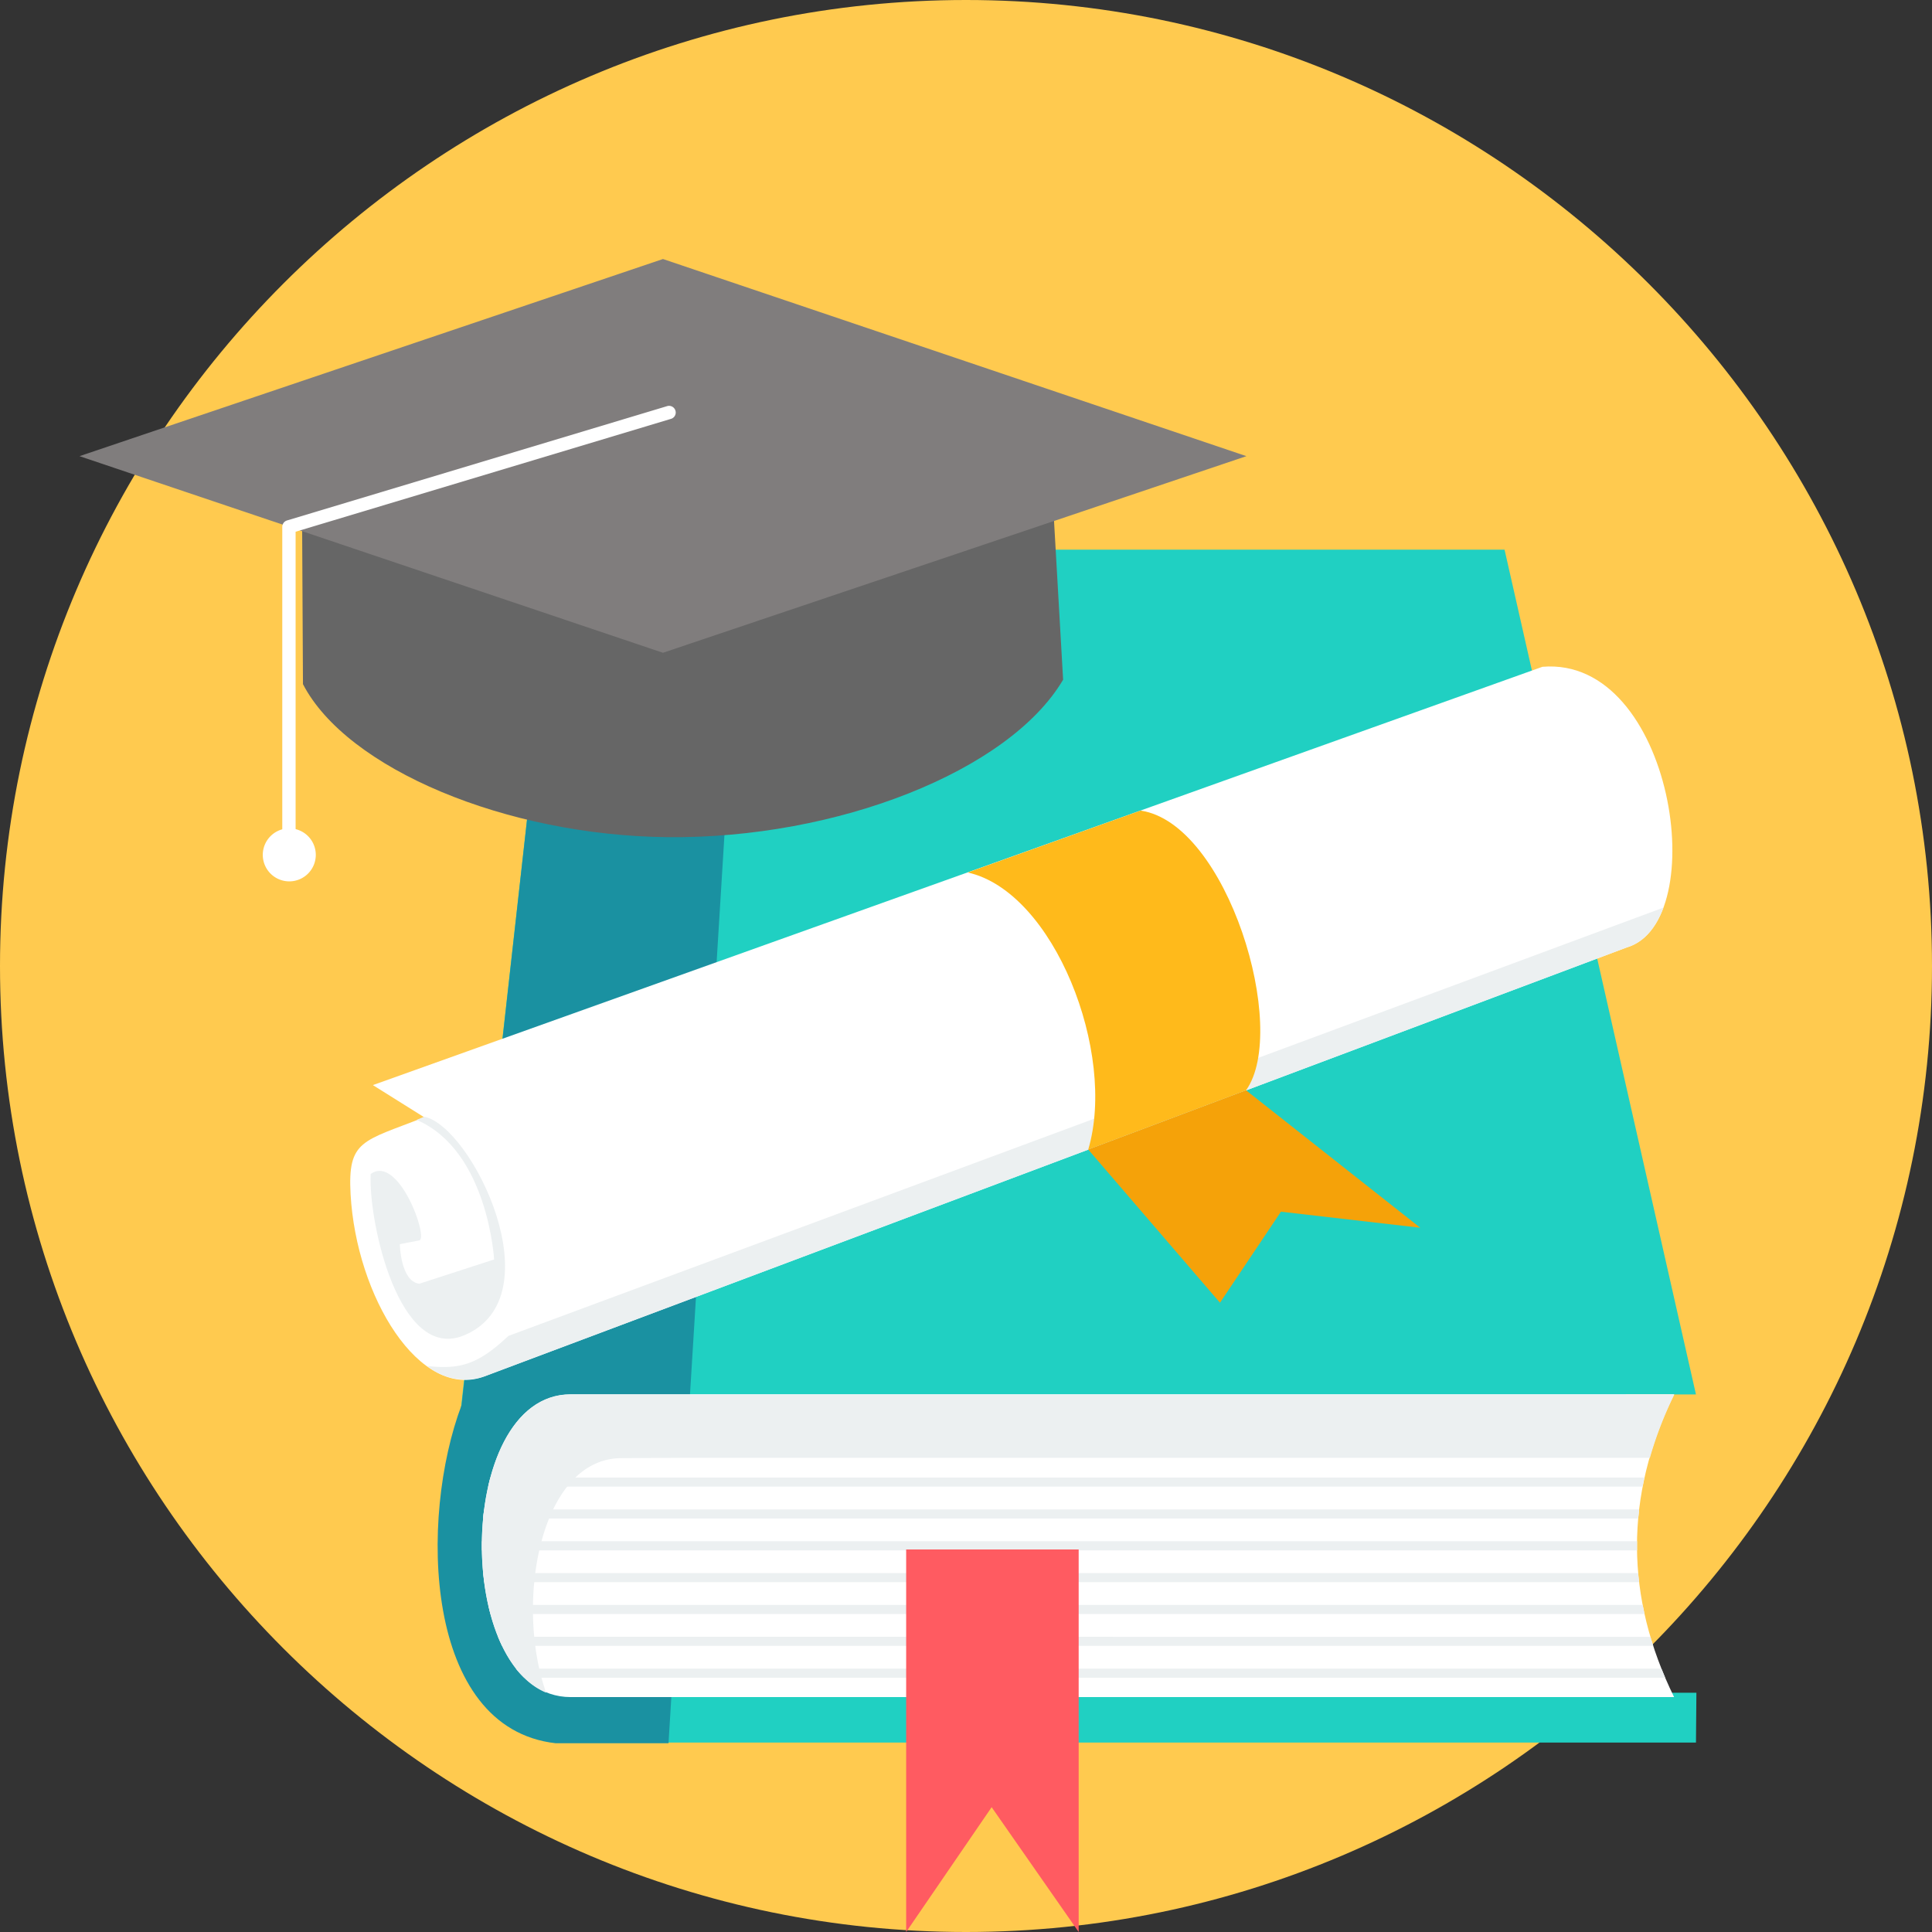 <svg xmlns="http://www.w3.org/2000/svg" viewBox="0 0 226 226"><rect x="0" y="0" width="226" height="226" fill="#333333" stroke="none"/><defs><style>.cls-1{fill:#ffca4f;}.cls-2{fill:#20d0c2;}.cls-3{fill:#1a91a1;}.cls-4{fill:#fff;}.cls-5{fill:#ecf0f1;}.cls-6{fill:#ff5b61;}.cls-7{fill:#ffba1b;}.cls-8{fill:#f5a209;}.cls-9{fill:#666;}.cls-10{fill:#807d7d;}</style></defs><title>university</title><g id="Layer_2" data-name="Layer 2"><g id="Layer_1-2" data-name="Layer 1"><path class="cls-1" d="M113,226c62.24,0,113-50.76,113-113S175.24,0,113,0,0,50.76,0,113,50.76,226,113,226Z"/><path class="cls-2" d="M77.35,64.3H176l22.39,98.82-8.2,0-.2,34.89,8.45,0-.05,5.83H65c-12.62-1-11.49-23.41-12.17-29.42L64.1,74.05c0-4.46,4.69-9.75,13.25-9.75Z"/><path class="cls-3" d="M77.35,64.3H86.8L78.2,203.92H65C49.56,202.17,49,177.57,54,164.35l10.09-90.3c0-4.47,4.69-9.75,13.26-9.75Z"/><path class="cls-4" d="M66.75,163.1H195.83c-5.86,12-5.71,23.77,0,35.42H66.75C52.9,198.52,52.9,163.1,66.75,163.1Z"/><path class="cls-5" d="M57.36,172.84h135c-.07.36-.15.71-.21,1.06H57.1C57.18,173.54,57.27,173.19,57.36,172.84Zm134.38,3.73h0c0,.35-.07.7-.11,1.06H56.51c0-.36.08-.71.13-1.06Zm-.24,3.72h0c0,.36,0,.71,0,1.07H56.37v-1.07Zm.14,3.73h0c0,.35.06.71.11,1.06H56.64c0-.35-.09-.71-.12-1.06Zm.52,3.72h0c.07.36.14.71.22,1.06h-135c-.09-.35-.18-.7-.26-1.06Zm.9,3.73h0l.33,1.06H58.73c-.16-.34-.32-.7-.47-1.06Zm1.29,3.72h0l.44,1.07H61.34a9.87,9.87,0,0,1-1-1.07Z"/><path class="cls-6" d="M106,181.25h20.18V226L116,211.4,106,226V181.25Z"/><path class="cls-4" d="M43.68,126.91,180.43,78c15.32-1.27,19.9,29.89,9.86,32.83L56.68,161c-7.59,2.86-15-9.34-15.67-21.3-.35-6.36,1.38-6.16,8.62-9l-6-3.76Z"/><path class="cls-5" d="M194.59,106.17c-.88,2.36-2.3,4.07-4.3,4.66L56.68,161A7,7,0,0,1,50,159.8c3.79.38,5.86-.12,9.47-3.53Z"/><path class="cls-7" d="M133.42,94.82c10.16,1.47,17.42,25.58,12.34,32.72l-18.46,6.93c3.35-11.31-4-30.16-14.1-32.41Z"/><path class="cls-8" d="M166.14,143.62l-20.38-16.08-18.46,6.93,15.41,17.92,7.13-10.65Z"/><path class="cls-5" d="M48.73,131l.9-.37c5.58,1.13,15.37,21.14,4.64,25.58-7.63,3.16-11.19-13.39-10.91-18.88,3.27-2.35,6.81,7.54,5.68,7.77l-2.27.44s.07,4.33,2.27,4.63l8.76-2.84s-.71-12.75-9.07-16.33Z"/><path class="cls-5" d="M80.25,170.53H193a44.51,44.51,0,0,1,2.86-7.4v0H66.75C53.93,163.1,53,193.43,63.88,198c-3.69-10.45-.74-27.43,8.84-27.43Z"/><path class="cls-9" d="M123.25,60.11l1.11,19.4C118.06,90.2,97.92,98.13,78.1,97.93c-18.89-.19-37.53-8-42.66-17.9l-.1-19L77.55,72.68l45.7-12.57Z"/><path class="cls-10" d="M9.3,53.36,77.55,30.3,145.8,53.36l-68.25,23Z"/><path class="cls-4" d="M78,47.52A.78.78,0,0,1,79,48a.77.77,0,0,1-.52,1l-43.9,13.2v38.28a.78.78,0,0,1-1.56,0V61.63h0a.78.78,0,0,1,.56-.75L78,47.52Z"/><path class="cls-4" d="M33.84,103.1a3.1,3.1,0,1,0-3.1-3.1A3.1,3.1,0,0,0,33.84,103.1Z"/></g></g></svg>